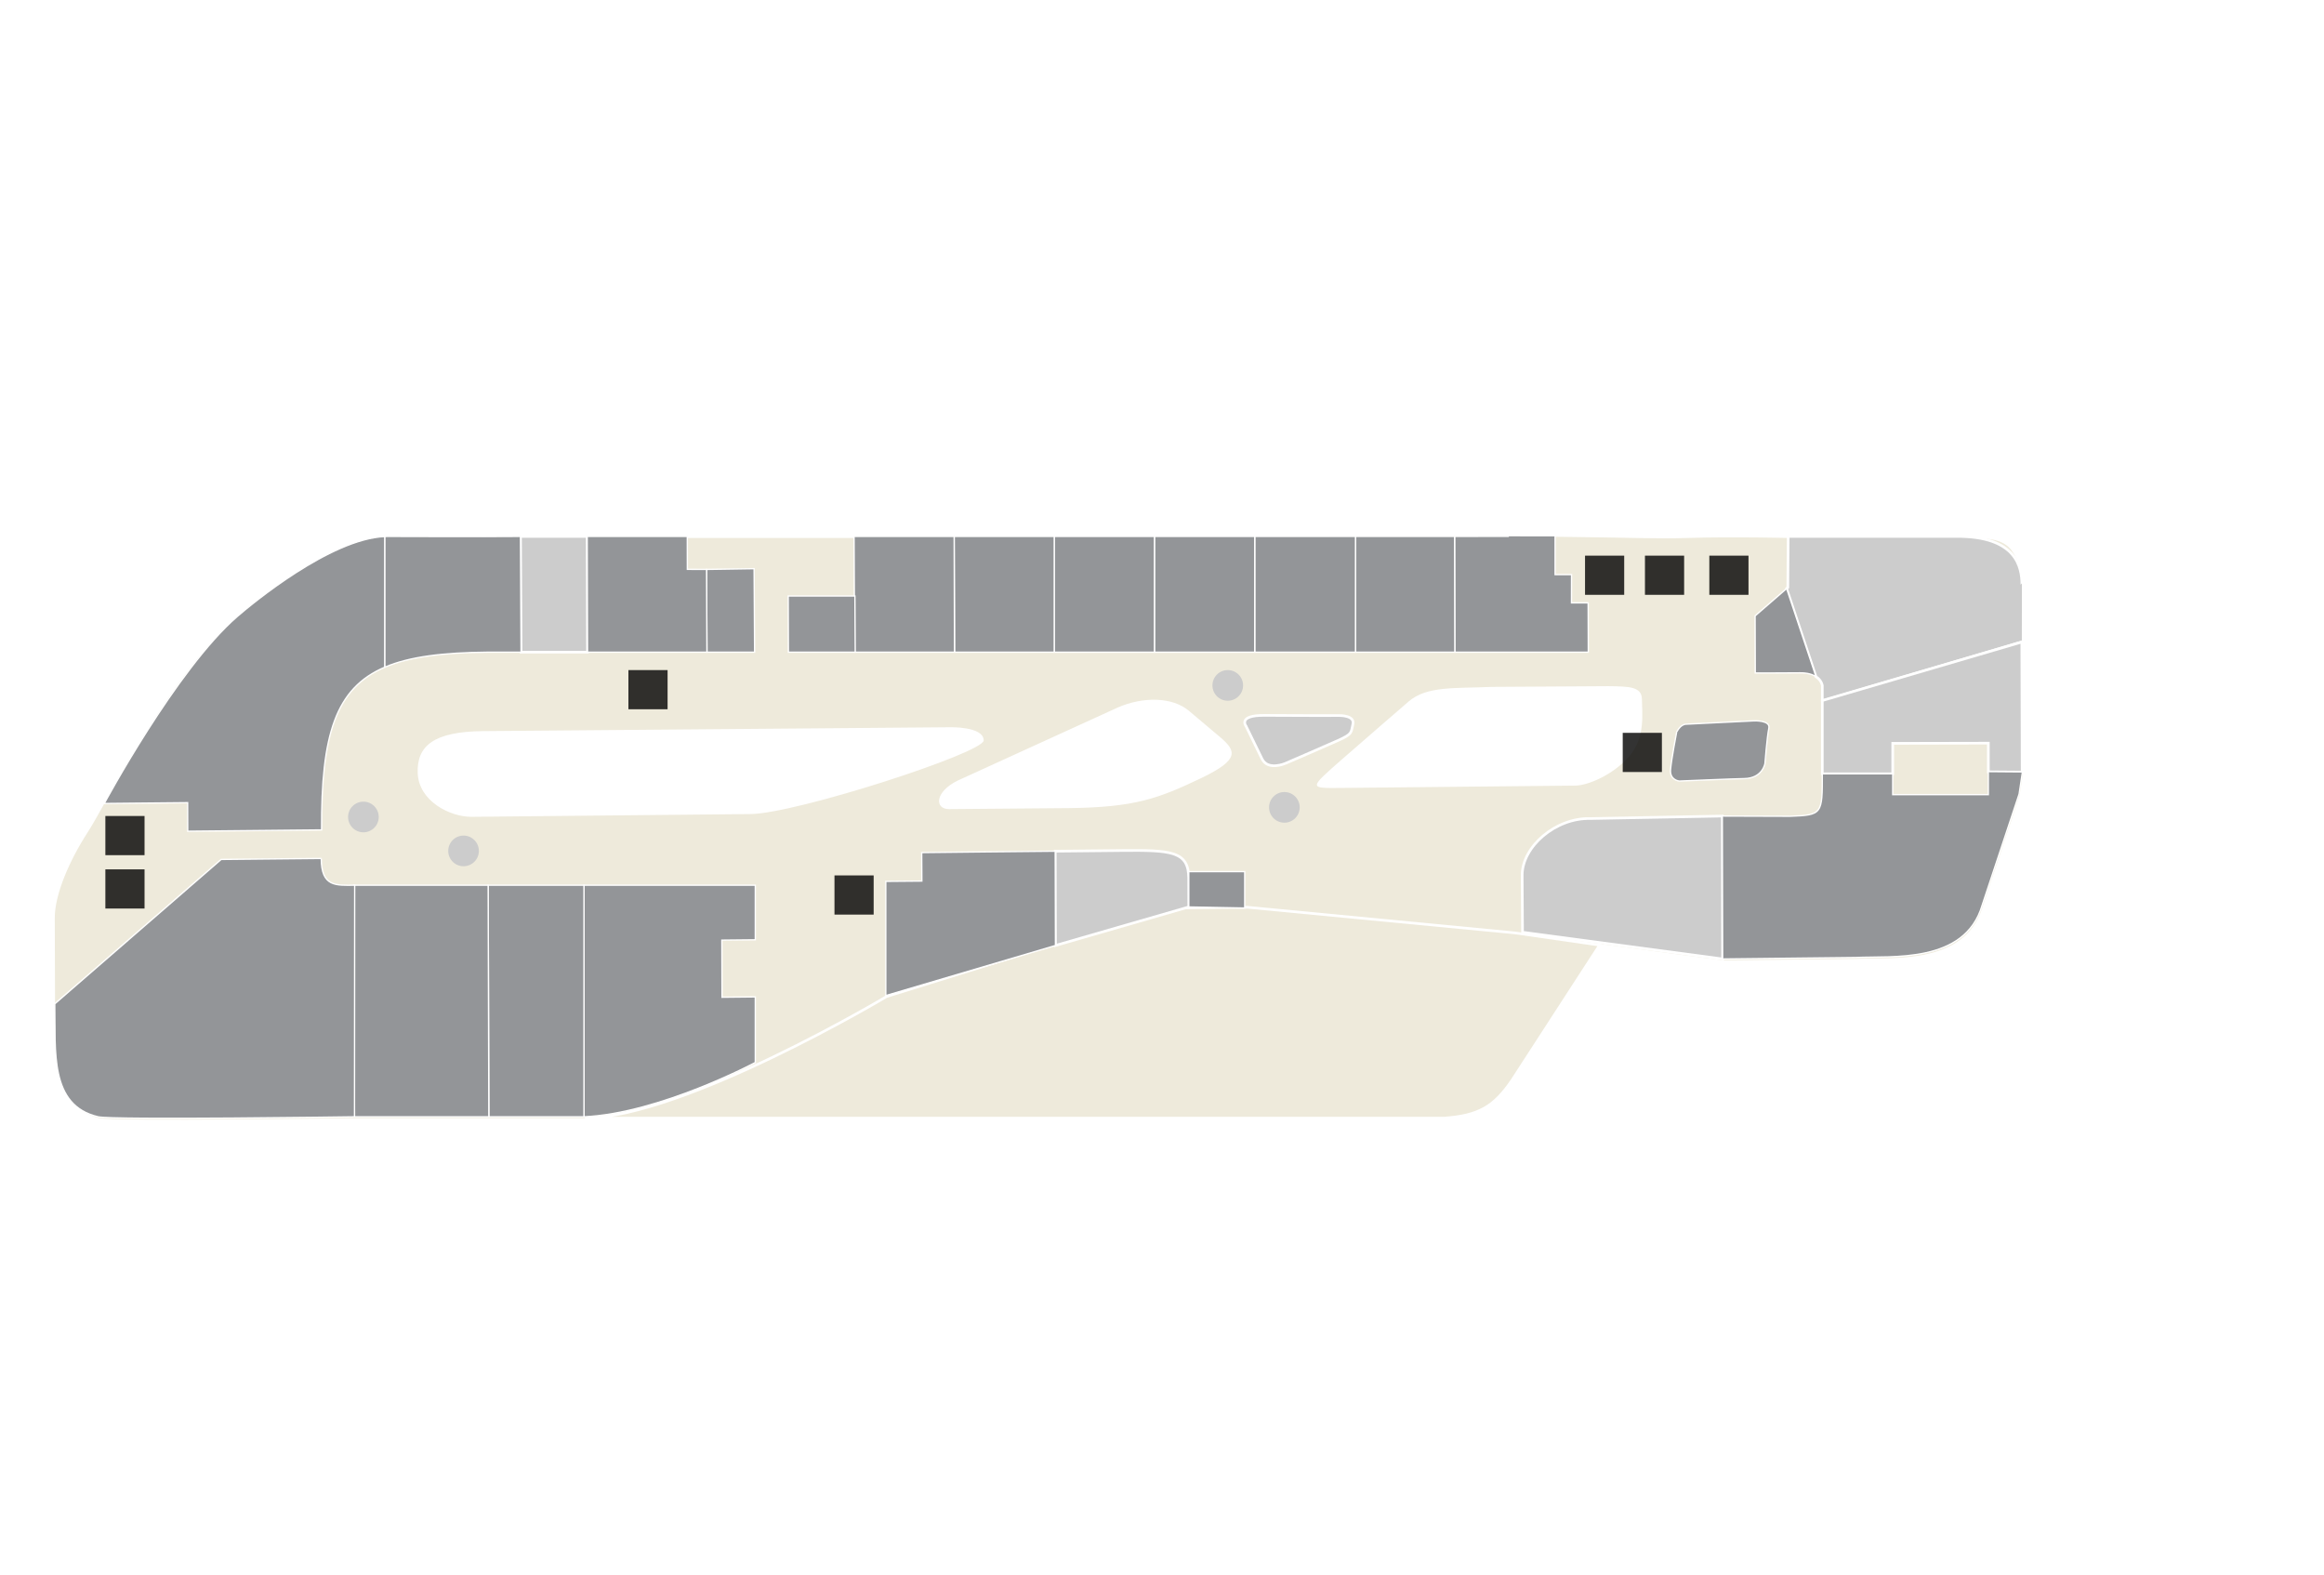 <?xml version="1.0" encoding="utf-8"?>
<!-- Generator: Adobe Illustrator 16.0.0, SVG Export Plug-In . SVG Version: 6.00 Build 0)  -->
<!DOCTYPE svg PUBLIC "-//W3C//DTD SVG 1.1//EN" "http://www.w3.org/Graphics/SVG/1.1/DTD/svg11.dtd">
<svg version="1.1" id="Layer_1" xmlns="http://www.w3.org/2000/svg" xmlns:xlink="http://www.w3.org/1999/xlink" x="0px" y="0px"
	 width="878.74px" height="595.281px" viewBox="0 0 878.74 595.281" enable-background="new 0 0 878.74 595.281"
	 xml:space="preserve">
<g id="background">
	<rect x="0" fill="#FFFFFF" width="878.74" height="595.281"/>
</g>
<g id="etc">
	<polygon fill="#C7DFF3" stroke="#FFFFFF" stroke-miterlimit="10" points="285.475,215.573 267.514,215.845 267.647,247.122 
		285.668,247.122 		"/>
	<polygon fill="#C7DFF3" stroke="#FFFFFF" stroke-miterlimit="10" points="267.514,215.848 260.245,215.824 260.22,203.379 
		222.388,203.379 222.516,247.122 267.647,247.122 		"/>
	<path fill="#C7DFF3" stroke="#FFFFFF" stroke-miterlimit="10" d="M221.168,335.189h64.763v20.633l-12.64,0.131l0.063,21.582
		l12.576-0.129v24.793c0,0-36.142,19.238-64.763,20.52V335.189L221.168,335.189z"/>
	<polygon fill="#C7DFF3" stroke="#FFFFFF" stroke-miterlimit="10" points="184.951,335.189 221.168,335.189 221.168,422.718 
		185.209,422.718 		"/>
	<polygon fill="#C7DFF3" stroke="#FFFFFF" stroke-miterlimit="10" points="134.121,335.189 184.949,335.189 185.209,422.718 
		134.431,422.718 		"/>
	<path fill="#C7DFF3" stroke="#FFFFFF" stroke-miterlimit="10" d="M689.254,265.531v-5.788c0,0-0.58-4.892-8.479-4.81
		c-7.902,0.087-16.861,0.054-16.861,0.054l-0.067-21.577l12.364-10.728l0.148-19.303h63.354
		c23.256-0.229,24.969,11.971,24.989,18.242c0.006,2.063,0.056,21.585,0.056,21.585l-75.505,22.34"/>
	<path fill="#C7DFF3" stroke="#FFFFFF" stroke-miterlimit="10" d="M550.256,203.379l0.09,43.743h50.449l-0.052-18.642h-6.303
		l0.024-10.666h-6.209v-14.435C588.258,203.379,554.285,203.314,550.256,203.379"/>
	<polygon fill="#C7DFF3" stroke="#FFFFFF" stroke-miterlimit="10" points="512.802,203.379 512.802,247.122 550.345,247.122 
		550.256,203.379 		"/>
	<rect x="474.707" y="203.379" fill="#C7DFF3" stroke="#FFFFFF" stroke-miterlimit="10" width="38.097" height="43.743"/>
	<rect x="436.808" y="203.379" fill="#C7DFF3" stroke="#FFFFFF" stroke-miterlimit="10" width="37.897" height="43.743"/>
	<rect x="398.924" y="203.379" fill="#C7DFF3" stroke="#FFFFFF" stroke-miterlimit="10" width="37.885" height="43.743"/>
	<polygon fill="#C7DFF3" stroke="#FFFFFF" stroke-miterlimit="10" points="398.924,247.122 361.232,247.122 361.098,203.379 
		398.924,203.379 		"/>
	<path fill="#C7DFF3" stroke="#FFFFFF" stroke-miterlimit="10" d="M449.792,343.416l-0.022-10.787
		c-0.023-10.271-6.47-10.729-25.26-10.541l-25.213,0.254l0.091,35.633L449.792,343.416z"/>
	<polygon fill="#C7DFF3" stroke="#FFFFFF" stroke-miterlimit="10" points="197.174,203.379 197.39,247.122 222.516,247.122 
		222.388,203.379 		"/>
	<polygon fill="#C7DFF3" stroke="#FFFFFF" stroke-miterlimit="10" points="689.254,265.401 764.662,243.291 764.799,292.452 
		752.01,292.352 752.01,281.507 715.863,281.583 715.863,293.088 689.254,293.088 		"/>
	<path fill="#C7DFF3" stroke="#FFFFFF" stroke-miterlimit="10" d="M651.574,363.074l-0.112-54.014l25.616,0.082
		c12.214-0.455,12.185-0.822,12.177-16.055h26.608v7.875h36.146v-8.696l12.888,0.103l-1.259,8.396l-14.006,42.104
		c-6.543,22.115-34.347,18.984-47.569,19.646L651.574,363.074z"/>
	<path fill="#C7DFF3" stroke="#FFFFFF" stroke-miterlimit="10" d="M651.461,309.061l-49.902,0.94
		c-13.139-0.326-25.723,10.59-25.762,21.392l0.139,21.575l75.64,10.105L651.461,309.061z"/>
	<path fill="#C7DFF3" stroke="#FFFFFF" stroke-miterlimit="10" d="M184.693,247.122c-50.449,0.496-63.023,13.225-62.693,67.172
		l-25.388,0.25l-25.222,0.25l-0.033-10.793l-31.513,0.313c0,0,27.266-50.713,50.221-70.63c5.557-4.823,36.013-30.097,56.664-30.305
		c0,0,37.835,0.124,50.445,0l0.214,43.743H184.693L184.693,247.122z"/>
	<path fill="#C7DFF3" stroke="#FFFFFF" stroke-miterlimit="10" d="M121.861,325.083l-37.832,0.371l-62.896,54.571
		c0.357,18.07-2.042,38.365,16.398,42.691c5.563,1.303,96.896,0,96.896,0l0.071-87.529
		C127.382,335.262,121.893,335.873,121.861,325.083"/>
	<path fill="#C7DFF3" stroke="#FFFFFF" stroke-miterlimit="10" d="M335.261,376.91v-43.162l13.627-0.119l-0.053-10.762
		l25.229-0.275c0,0,11.988-0.117,12.623-0.127c6.953-0.072,12.607-0.123,12.607-0.123l0.093,35.635L335.261,376.91z"/>
	<polygon fill="#C7DFF3" stroke="#FFFFFF" stroke-miterlimit="10" points="361.232,247.122 323.463,247.122 323.264,203.379 
		361.098,203.379 		"/>
	<polygon fill="#C7DFF3" stroke="#FFFFFF" stroke-miterlimit="10" points="323.583,225.895 298.374,225.895 298.439,247.122 
		323.712,247.122 		"/>
	<path fill="#C7DFF3" stroke="#FFFFFF" stroke-miterlimit="10" d="M477.458,287.441l-6.02-12.335c0,0-3.345-4.191,6.987-4.093
		c10.326,0.099,28.379,0.061,28.379,0.061s5.785-0.061,5.022,3.201c-0.762,3.262-0.037,3.711-5.674,6.239
		c-5.625,2.526-19.922,8.678-19.922,8.678S479.683,292.012,477.458,287.441"/>
	<path fill="#C7DFF3" stroke="#FFFFFF" stroke-miterlimit="10" d="M637.734,274.347l25.631-1.263c0,0,6.354-0.313,5.679,2.773
		c-0.675,3.086-1.474,13.308-1.474,13.308s-0.838,5.621-7.832,5.737c-4.17,0.068-24.584,0.932-24.584,0.932
		s-3.59-0.348-3.267-4.287c0.324-3.938,2.297-14.119,2.297-14.119S635.439,274.462,637.734,274.347"/>
	<path fill="#EEEADB" d="M764.799,292.369l-0.138-49.078l-0.231,0.067c0-0.017,0-0.036,0-0.055l0.328-0.098
		c0,0-0.05-19.522-0.056-21.585c-0.01-2.9-0.414-7.722-3.108-12.053c-0.14-0.243-0.306-0.474-0.457-0.711
		c-0.088-0.128-0.16-0.259-0.254-0.386c-3.55-5.234-10.16-5.207-21.515-5.092c-24.424,0.241-63.349,0-63.349,0
		s-20.894-0.523-37.815,0c-24.474,0.753-24.008-1.891-239.281,0h-38.147h-25.223H259.89h-37.845h-25.201h-50.448
		c-22.017,0.218-53.847,27.243-56.663,29.689c-26.146,22.686-49.459,70.615-56.508,81.483c-7.048,10.853-12.53,23.642-12.516,32.492
		l0.101,32.356l0.029,10.791c0.64,12.83,1.357,22.629,8.024,27.883c2.202,1.951,5.013,3.788,8.669,4.646
		c5.563,1.303,96.896,0,96.896,0l0,0h0.003h50.777h35.959l0,0H546.04c13.174-0.977,18.827-4.297,25.735-14.422l33.063-50.998
		l-0.862-0.123l0.651-0.373l46.944,6.271l50.488-0.563c13.225-0.659,41.026,2.472,47.569-19.646l14.006-42.105l0.64-4.276
		c0.088-0.461,0.159-0.944,0.221-1.452l0.398-2.666h-0.098v0.003H764.799z"/>
	<path fill="#FFFFFF" d="M595.701,296.997c-4.496,0.038-82.748,0.822-88.274,0.883c-12.601,0.115-12.692,0.327-0.022-10.794
		c6.252-5.481,25.151-21.827,25.151-21.827c6.931-6.012,17.474-4.949,31.588-5.579l44.058-0.271c7.944,0.092,12.61,0.2,12.631,4.982
		c0.015,4.78,1.47,14.483-4.831,21.618C609.705,293.153,600.197,296.959,595.701,296.997 M454.197,294.165
		c-16.287,7.792-25.19,11.036-49.897,11.342c0,0-40.996,0.341-45.399,0.38c-5.563,0.063-5.569-6.501,3.281-10.818l60.406-27.569
		c9.536-4.189,20.659-4.091,26.981,1.239l11.616,9.799C467.502,283.868,468.871,287.134,454.197,294.165 M283.754,307.757
		c-7.924,0.082-63.052,0.623-63.052,0.623l-42.348,0.422c-8.104,0.078-20.001-5.879-20.409-16.496
		c-0.387-10.269,5.91-15.729,24.82-15.907l176.202-1.46c0,0,12.959-0.42,12.979,4.979
		C371.966,284.604,301.004,307.587,283.754,307.757"/>
	<path fill="#EEEADB" stroke="#FFFFFF" stroke-miterlimit="10" d="M604.84,357.298l-32.14-4.627l-100.979-9.678l-25.229,0.245
		l-50.402,14.564l-60.828,18.924c0,0-76.262,45.615-114.094,45.99l0,0h324.871c13.175-0.977,18.828-4.297,25.736-14.422
		L604.84,357.298z"/>
	<path fill="#CCCCCC" d="M181.068,321.691c0,3.199-2.595,5.791-5.793,5.791c-3.203,0-5.792-2.592-5.792-5.791
		c0-3.201,2.59-5.797,5.792-5.797C178.473,315.895,181.068,318.49,181.068,321.691"/>
	<path fill="#CCCCCC" d="M470.029,259.125c0,3.2-2.595,5.792-5.791,5.792c-3.203,0-5.795-2.592-5.795-5.792
		c0-3.201,2.592-5.797,5.795-5.797C467.435,253.328,470.029,255.923,470.029,259.125"/>
	<path fill="#CCCCCC" d="M491.435,305.225c0,3.198-2.596,5.795-5.795,5.795c-3.2,0-5.791-2.597-5.791-5.795
		c0-3.199,2.591-5.795,5.791-5.795C488.84,299.43,491.435,302.025,491.435,305.225"/>
	<path fill="#CCCCCC" d="M143.202,308.865c0,3.199-2.595,5.793-5.794,5.793c-3.203,0-5.793-2.594-5.793-5.793
		c0-3.201,2.59-5.797,5.793-5.797C140.607,303.068,143.202,305.664,143.202,308.865"/>
	<path fill="#CCCCCC" stroke="#FFFFFF" stroke-miterlimit="10" d="M764.515,221.046c-0.021-6.273-1.733-18.477-25-18.248h-63.373
		l-0.146,19.309l-0.45,0.392l11.104,33.316c2.155,1.417,2.393,3.363,2.393,3.363v5.791l0.001,0.014l75.528-22.345
		C764.572,242.638,764.523,223.109,764.515,221.046z"/>
	<path fill="#CCCCCC" stroke="#FFFFFF" stroke-miterlimit="10" d="M449.504,342.882l-0.022-10.793
		c-0.025-10.276-6.472-10.729-25.268-10.543l-25.222,0.254l0.09,35.642L449.504,342.882z"/>
	<polygon fill="#CCCCCC" stroke="#FFFFFF" stroke-miterlimit="10" points="196.805,202.797 197.02,246.555 222.155,246.555 
		222.027,202.797 	"/>
	<polygon fill="#CCCCCC" stroke="#FFFFFF" stroke-miterlimit="10" points="689.042,264.838 764.476,242.723 764.613,291.899 
		751.818,291.801 751.818,280.951 715.662,281.027 715.662,292.536 689.042,292.536 	"/>
	<path fill="#CCCCCC" stroke="#FFFFFF" stroke-miterlimit="10" d="M651.238,308.514l-49.918,0.942
		c-13.146-0.328-25.729,10.592-25.771,21.396l0.139,21.584l75.662,10.108L651.238,308.514z"/>
	<path fill="#CCCCCC" stroke="#FFFFFF" stroke-miterlimit="10" d="M477.179,286.885l-6.021-12.338c0,0-3.347-4.193,6.99-4.094
		c10.327,0.1,28.387,0.061,28.387,0.061s5.787-0.061,5.024,3.203c-0.762,3.262-0.039,3.711-5.674,6.238
		c-5.629,2.53-19.931,8.683-19.931,8.683S479.406,291.459,477.179,286.885"/>
</g>
<g id="rooms">
	<polygon id="r505" fill="#939598" stroke="#FFFFFF" stroke-width="0.5" stroke-miterlimit="10" points="285.135,214.995 
		267.168,215.27 267.3,246.555 285.328,246.555 	"/>
	<polygon id="r504" fill="#939598" stroke="#FFFFFF" stroke-width="0.5" stroke-miterlimit="10" points="267.168,215.272 
		259.896,215.247 259.872,202.797 222.027,202.797 222.155,246.555 267.3,246.555 	"/>
	<path id="r522" fill="#939598" stroke="#FFFFFF" stroke-width="0.5" stroke-miterlimit="10" d="M220.806,334.652h64.782v20.639
		l-12.644,0.131l0.063,21.592l12.58-0.133v24.805c0,0-36.151,19.24-64.782,20.525V334.652L220.806,334.652z"/>
	<polygon id="r523" fill="#939598" stroke="#FFFFFF" stroke-width="0.5" stroke-miterlimit="10" points="184.578,334.652 
		220.806,334.652 220.806,422.21 184.835,422.21 	"/>
	<polygon id="r524" fill="#939598" stroke="#FFFFFF" stroke-width="0.5" stroke-miterlimit="10" points="133.731,334.652 
		184.576,334.652 184.835,422.21 134.042,422.21 	"/>
	<path id="r514" fill="#939598" stroke="#FFFFFF" stroke-width="0.5" stroke-miterlimit="10" d="M663.628,232.839l0.065,21.584
		c0,0,8.963,0.033,16.866-0.055c2.916-0.03,4.83,0.618,6.091,1.447l-11.104-33.316L663.628,232.839z"/>
	<path id="r513" fill="#939598" stroke="#FFFFFF" stroke-width="0.5" stroke-miterlimit="10" d="M550.001,202.797l0.089,43.758
		h50.467l-0.053-18.648H594.2l0.022-10.668h-6.211v-14.441C588.013,202.797,554.029,202.733,550.001,202.797"/>
	<polygon id="r512" fill="#939598" stroke="#FFFFFF" stroke-width="0.5" stroke-miterlimit="10" points="512.535,202.797 
		512.535,246.555 550.09,246.555 550.001,202.797 	"/>
	<rect id="r511" x="474.427" y="202.797" fill="#939598" stroke="#FFFFFF" stroke-width="0.5" stroke-miterlimit="10" width="38.106" height="43.758"/>
	<rect id="r510" x="436.518" y="202.797" fill="#939598" stroke="#FFFFFF" stroke-width="0.5" stroke-miterlimit="10" width="37.91" height="43.758"/>
	<rect id="r509" x="398.619" y="202.797" fill="#939598" stroke="#FFFFFF" stroke-width="0.5" stroke-miterlimit="10" width="37.897" height="43.758"/>
	<polygon id="r508" fill="#939598" stroke="#FFFFFF" stroke-width="0.5" stroke-miterlimit="10" points="398.619,246.555 
		360.917,246.555 360.782,202.797 398.619,202.797 	"/>
	<path id="r517" fill="#939598" stroke="#FFFFFF" stroke-width="0.5" stroke-miterlimit="10" d="M651.351,362.544l-0.112-54.03
		l25.627,0.082c12.215-0.455,12.187-0.822,12.179-16.06h26.618v7.879h36.156v-8.703l12.892,0.104l-1.259,8.397l-14.01,42.121
		c-6.545,22.121-34.356,18.988-47.586,19.648L651.351,362.544z"/>
	<path id="r501" fill="#939598" stroke="#FFFFFF" stroke-width="0.5" stroke-miterlimit="10" d="M89.661,233.112
		c-22.963,19.924-50.237,70.654-50.237,70.654l31.523-0.312l0.034,10.795L96.21,314l25.396-0.252
		c-0.219-35.959,5.297-53.608,23.929-61.53v-49.382C124.9,203.668,95.148,228.35,89.661,233.112z"/>
	<path id="r502" fill="#939598" stroke="#FFFFFF" stroke-width="0.5" stroke-miterlimit="10" d="M197.018,246.556l-0.213-43.758
		c-12.616,0.123-50.464,0-50.464,0c-0.265,0.002-0.538,0.027-0.807,0.038v49.382c9.331-3.967,21.946-5.498,38.786-5.662v0.001
		L197.018,246.556L197.018,246.556z"/>
	<path id="r525" fill="#939598" stroke="#FFFFFF" stroke-width="0.5" stroke-miterlimit="10" d="M121.468,324.542l-37.843,0.369
		L20.71,379.503c0.357,18.076-2.042,38.377,16.403,42.707c5.565,1.301,96.926,0,96.926,0l0.073-87.56
		C126.991,334.725,121.5,335.335,121.468,324.542"/>
	<path id="r521" fill="#939598" stroke="#FFFFFF" stroke-width="0.5" stroke-miterlimit="10" d="M334.935,376.387v-43.179
		l13.634-0.117l-0.053-10.766l25.236-0.277c0,0,11.993-0.116,12.628-0.125c6.954-0.075,12.611-0.123,12.611-0.123l0.09,35.646
		L334.935,376.387z"/>
	<polygon id="r507" fill="#939598" stroke="#FFFFFF" stroke-width="0.5" stroke-miterlimit="10" points="360.917,246.555 
		323.135,246.555 322.936,202.797 360.782,202.797 	"/>
	<polygon id="r506" fill="#939598" stroke="#FFFFFF" stroke-width="0.5" stroke-miterlimit="10" points="323.256,225.321 
		298.036,225.321 298.103,246.555 323.383,246.555 	"/>
	<path id="r526" fill="#939598" stroke="#FFFFFF" stroke-width="0.5" stroke-miterlimit="10" d="M637.508,273.787l25.64-1.262
		c0,0,6.356-0.314,5.68,2.773c-0.674,3.087-1.476,13.313-1.476,13.313s-0.836,5.623-7.834,5.738
		c-4.17,0.068-24.592,0.932-24.592,0.932s-3.59-0.348-3.267-4.287c0.322-3.939,2.295-14.124,2.295-14.124
		S635.211,273.902,637.508,273.787"/>
	<polygon id="r519" fill="#939598" stroke="#FFFFFF" stroke-width="0.5" stroke-miterlimit="10" points="449.504,329.525 
		470.643,329.525 470.643,343.279 449.504,342.882 	"/>
</g>
<g id="signs">
	<g id="lift">
		<rect id="lift-2" x="646.322" y="210.064" opacity="0.8" enable-background="new    " width="14.812" height="14.811"/>
		<rect id="lift-1" x="315.531" y="330.955" opacity="0.8" enable-background="new    " width="14.812" height="14.811"/>
	</g>
	<g id="toilet">
		<rect id="toilet-2" x="621.984" y="210.064" opacity="0.8" enable-background="new    " width="14.812" height="14.811"/>
		<rect id="toilet-1" x="39.843" y="308.49" opacity="0.8" enable-background="new    " width="14.812" height="14.809"/>
	</g>
	<g id="escalator">
		<rect id="escalator-2" x="237.612" y="253.328" opacity="0.8" enable-background="new    " width="14.811" height="14.809"/>
		<rect id="escalator-1" x="613.578" y="277.051" opacity="0.8" enable-background="new    " width="14.812" height="14.809"/>
	</g>
	<g id="atm">
		<rect id="atm-2" x="599.324" y="210.064" opacity="0.8" enable-background="new    " width="14.812" height="14.811"/>
		<rect id="atm-1" x="39.843" y="328.664" opacity="0.8" enable-background="new    " width="14.812" height="14.809"/>
	</g>
</g>
</svg>

